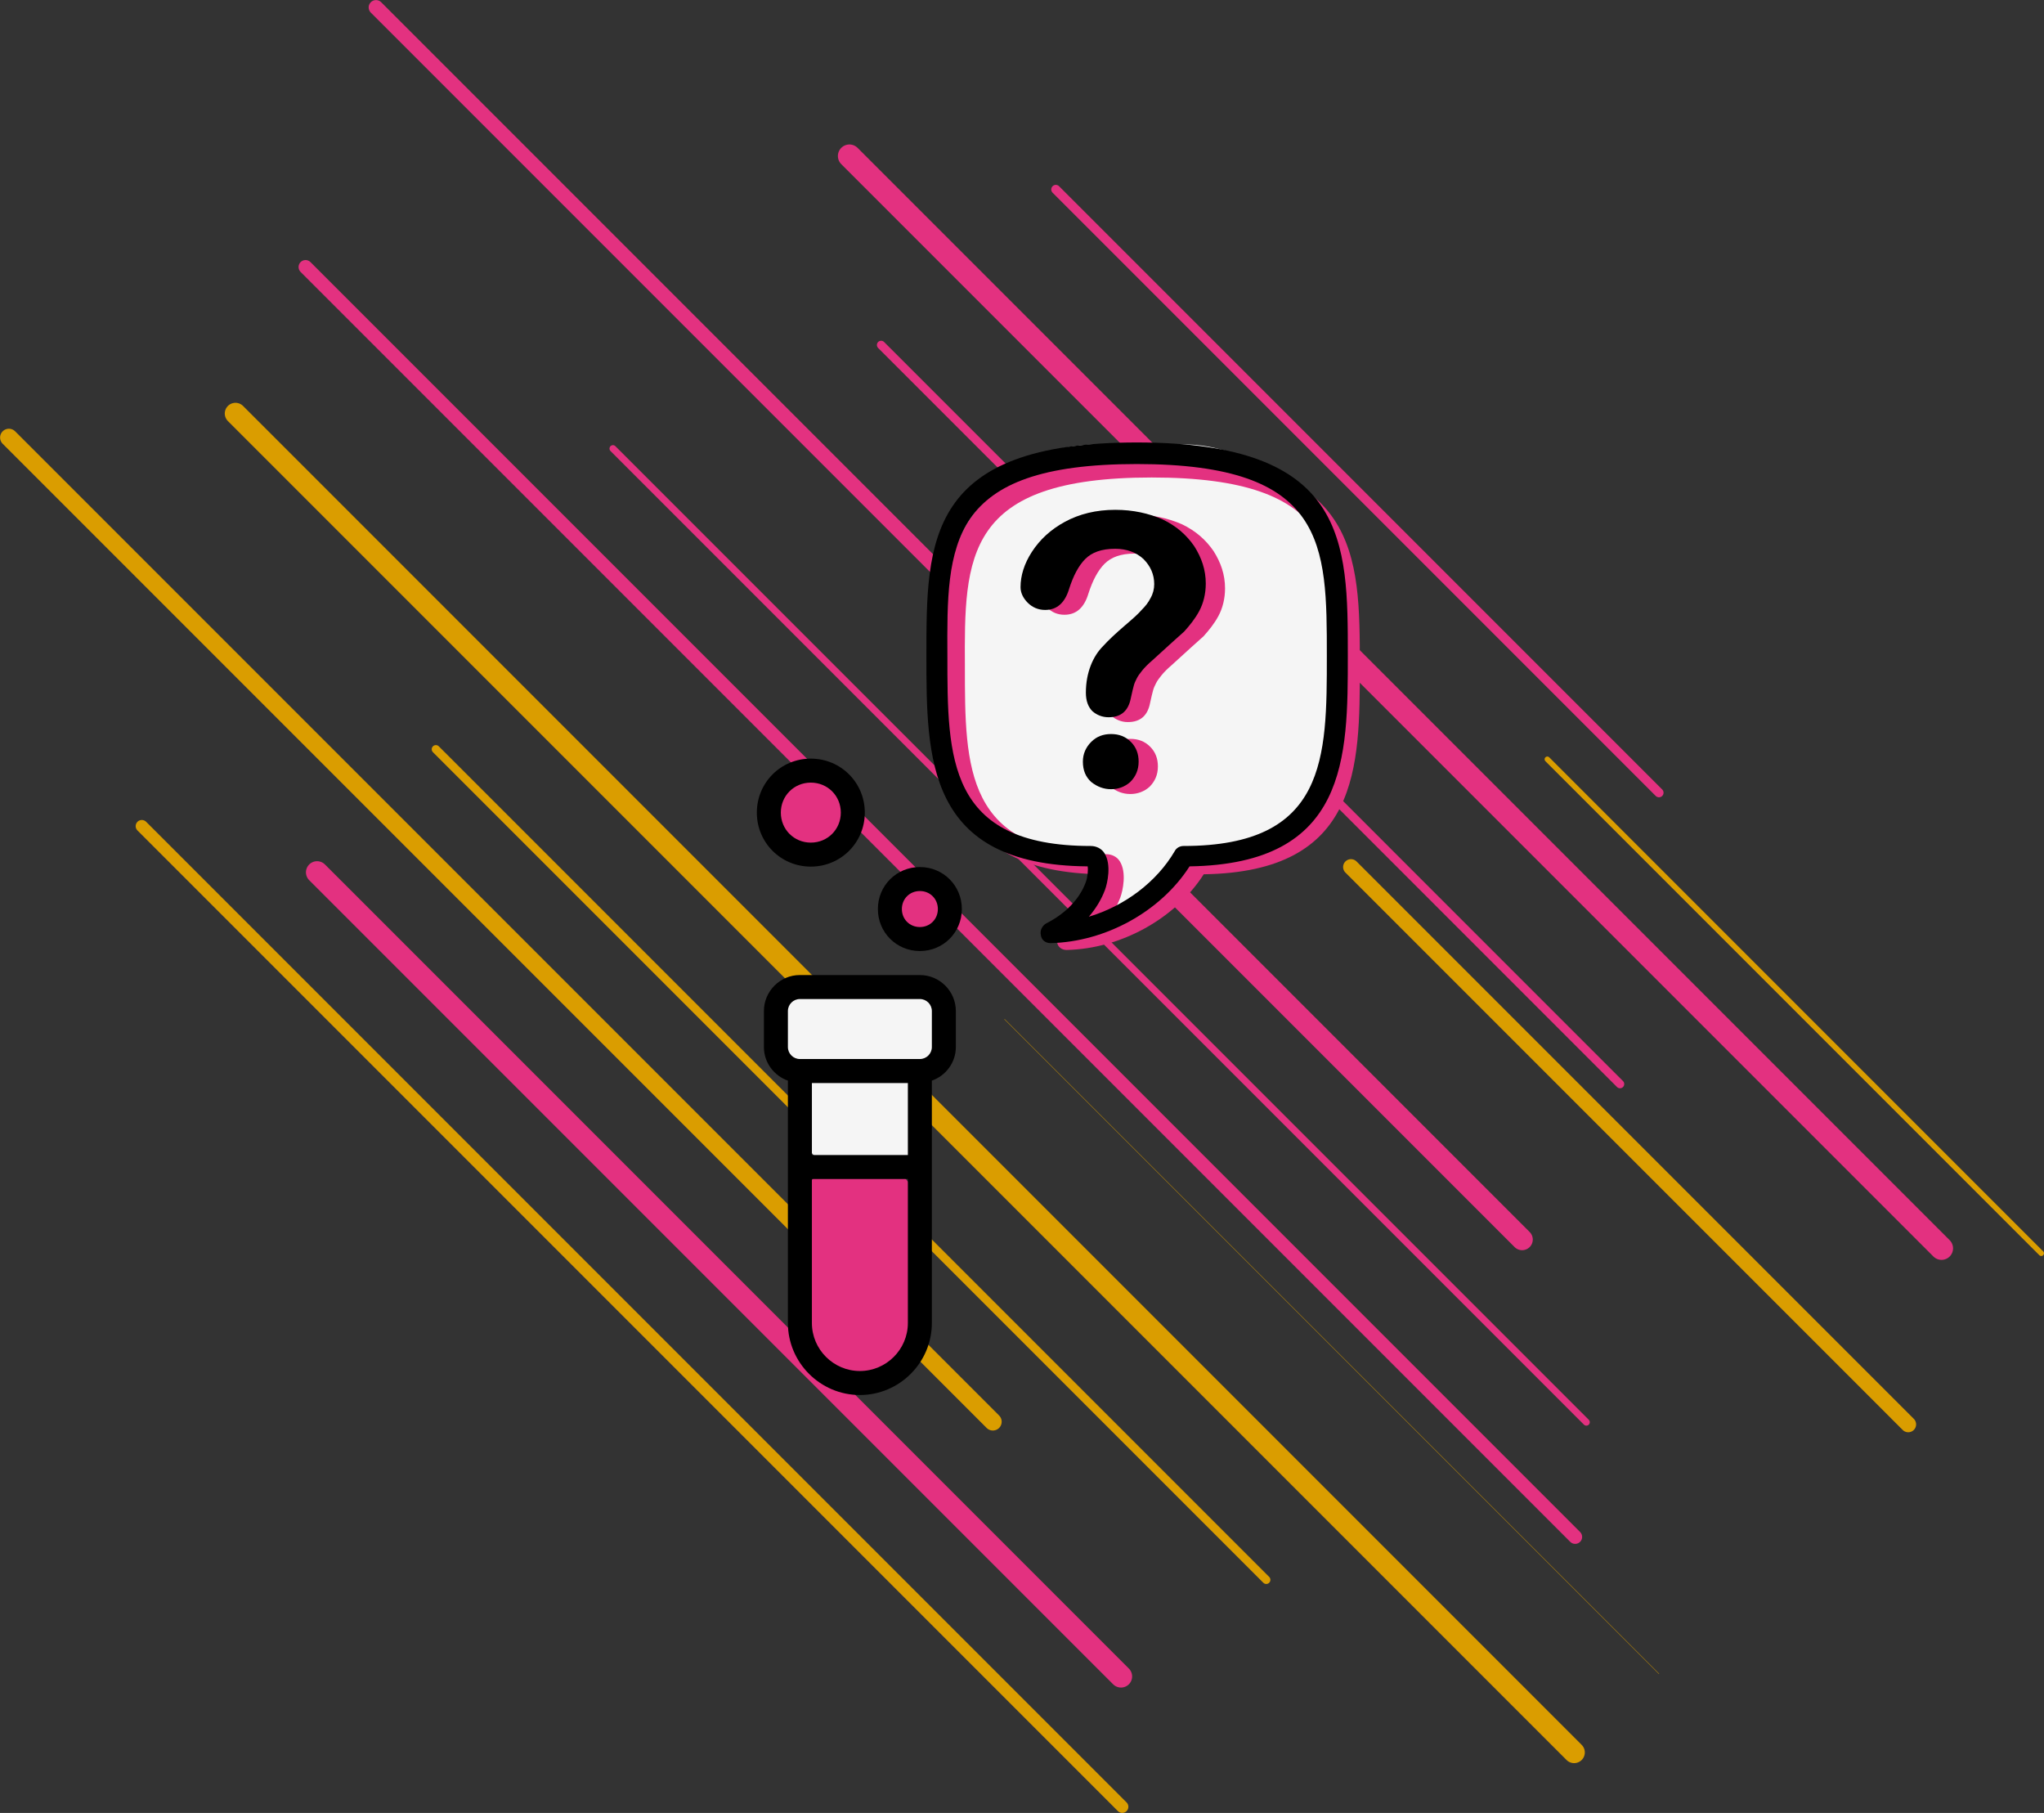 <?xml version="1.0" encoding="UTF-8" standalone="no"?>
<!-- Created with Inkscape (http://www.inkscape.org/) -->

<svg
   xmlns:dc="http://purl.org/dc/elements/1.1/"
   xmlns:cc="http://creativecommons.org/ns#"
   xmlns:rdf="http://www.w3.org/1999/02/22-rdf-syntax-ns#"
   xmlns:svg="http://www.w3.org/2000/svg"
   xmlns="http://www.w3.org/2000/svg"
   xmlns:sodipodi="http://sodipodi.sourceforge.net/DTD/sodipodi-0.dtd"
   xmlns:inkscape="http://www.inkscape.org/namespaces/inkscape"
   width="673.612mm"
   height="597.344mm"
   viewBox="0 0 673.612 597.344"
   version="1.1"
   id="svg1076"
   inkscape:export-filename="/home/urania/git/youchoose.ai/assets/images/concept/faq.png"
   inkscape:export-xdpi="21"
   inkscape:export-ydpi="21"
   inkscape:version="0.92.5 (2060ec1f9f, 2020-04-08)"
   sodipodi:docname="faq.svg">
  <rect x="0" y="0" width="673.612" height="597.344" fill="#333333" stroke="none"/>
  <defs
     id="defs1070">
    <symbol
       overflow="visible"
       id="x"
       style="overflow:visible">
      <path
         id="path1621"
         d="m 18.766,-1.125 c -0.969,0.5 -1.98,0.875 -3.031,1.125 -1.043,0.258 -2.137,0.391 -3.281,0.391 -3.398,0 -6.09,-0.945 -8.078,-2.844 -1.992,-1.906 -2.984,-4.484 -2.984,-7.734 0,-3.258 0.992,-5.836 2.984,-7.734 1.988,-1.906 4.68,-2.859 8.078,-2.859 1.145,0 2.238,0.133 3.281,0.391 1.051,0.25 2.062,0.625 3.031,1.125 v 4.219 c -0.98,-0.656 -1.945,-1.141 -2.891,-1.453 -0.949,-0.312 -1.949,-0.469 -3,-0.469 -1.875,0 -3.352,0.605 -4.422,1.812 -1.074,1.199 -1.609,2.856 -1.609,4.969 0,2.106 0.535,3.762 1.609,4.969 1.07,1.199 2.547,1.797 4.422,1.797 1.051,0 2.051,-0.148 3,-0.453 0.945,-0.312 1.91,-0.801 2.891,-1.469 z"
         inkscape:connector-curvature="0" />
    </symbol>
    <symbol
       overflow="visible"
       id="c"
       style="overflow:visible">
      <path
         id="path1624"
         d="m 13.734,-11.141 c -0.438,-0.195 -0.871,-0.344 -1.297,-0.438 -0.418,-0.102 -0.84,-0.156 -1.266,-0.156 -1.262,0 -2.231,0.406 -2.906,1.219 -0.68,0.805 -1.016,1.953 -1.016,3.453 v 7.062 H 2.359 v -15.312 h 4.891 v 2.516 c 0.625,-1 1.344,-1.727 2.156,-2.188 0.82,-0.469 1.801,-0.703 2.938,-0.703 0.164,0 0.344,0.012 0.531,0.031 0.195,0.012 0.477,0.039 0.844,0.078 z"
         inkscape:connector-curvature="0" />
    </symbol>
    <symbol
       overflow="visible"
       id="b"
       style="overflow:visible">
      <path
         id="path1627"
         d="m 17.641,-7.703 v 1.406 H 6.188 c 0.125,1.148 0.539,2.008 1.25,2.578 0.707,0.574 1.703,0.859 2.984,0.859 1.031,0 2.082,-0.148 3.156,-0.453 1.082,-0.312 2.191,-0.773 3.328,-1.391 v 3.766 c -1.156,0.438 -2.312,0.766 -3.469,0.984 -1.156,0.227 -2.312,0.344 -3.469,0.344 -2.773,0 -4.93,-0.703 -6.469,-2.109 -1.531,-1.406 -2.297,-3.379 -2.297,-5.922 0,-2.5 0.754,-4.461 2.266,-5.891 1.508,-1.438 3.582,-2.156 6.219,-2.156 2.406,0 4.332,0.73 5.781,2.188 1.445,1.449 2.172,3.383 2.172,5.797 z m -5.031,-1.625 c 0,-0.926 -0.273,-1.672 -0.812,-2.234 -0.543,-0.57 -1.25,-0.859 -2.125,-0.859 -0.949,0 -1.719,0.266 -2.312,0.797 -0.594,0.531 -0.965,1.297 -1.109,2.297 z"
         inkscape:connector-curvature="0" />
    </symbol>
    <symbol
       overflow="visible"
       id="a"
       style="overflow:visible">
      <path
         id="path1630"
         d="m 9.219,-6.891 c -1.023,0 -1.793,0.172 -2.312,0.516 -0.512,0.344 -0.766,0.855 -0.766,1.531 0,0.625 0.207,1.117 0.625,1.469 0.414,0.344 0.988,0.516 1.719,0.516 0.926,0 1.703,-0.328 2.328,-0.984 0.633,-0.664 0.953,-1.492 0.953,-2.484 v -0.562 z m 7.469,-1.844 V 0 h -4.922 v -2.266 c -0.656,0.93 -1.398,1.605 -2.219,2.031 -0.824,0.414 -1.824,0.625 -3,0.625 -1.586,0 -2.871,-0.457 -3.859,-1.375 -0.992,-0.926 -1.484,-2.129 -1.484,-3.609 0,-1.789 0.613,-3.102 1.844,-3.938 1.238,-0.844 3.18,-1.266 5.828,-1.266 h 2.891 v -0.391 c 0,-0.77 -0.309,-1.332 -0.922,-1.688 -0.617,-0.363 -1.57,-0.547 -2.859,-0.547 -1.055,0 -2.031,0.105 -2.938,0.312 -0.898,0.211 -1.73,0.523 -2.5,0.938 v -3.734 c 1.039,-0.25 2.086,-0.441 3.141,-0.578 1.062,-0.133 2.125,-0.203 3.188,-0.203 2.758,0 4.75,0.547 5.969,1.641 1.227,1.086 1.844,2.856 1.844,5.312 z"
         inkscape:connector-curvature="0" />
    </symbol>
    <symbol
       overflow="visible"
       id="f"
       style="overflow:visible">
      <path
         id="path1633"
         d="m 7.703,-19.656 v 4.344 H 12.75 v 3.5 H 7.703 v 6.5 c 0,0.711 0.141,1.188 0.422,1.438 0.281,0.25 0.836,0.375 1.672,0.375 h 2.516 v 3.5 h -4.188 c -1.938,0 -3.312,-0.398 -4.125,-1.203 -0.805,-0.812 -1.203,-2.18 -1.203,-4.109 v -6.5 h -2.422 v -3.5 h 2.422 v -4.344 z"
         inkscape:connector-curvature="0" />
    </symbol>
    <symbol
       overflow="visible"
       id="o"
       style="overflow:visible">
      <path
         id="path1636"
         d="m 12.766,-13.078 v -8.203 h 4.922 V -10e-5 H 12.766 v -2.219 c -0.668,0.906 -1.406,1.57 -2.219,1.984 -0.813,0.414 -1.758,0.625 -2.828,0.625 -1.887,0 -3.434,-0.75 -4.641,-2.25 -1.211,-1.5 -1.812,-3.426 -1.812,-5.781 0,-2.363 0.602,-4.297 1.812,-5.797 1.207,-1.5 2.754,-2.25 4.641,-2.25 1.062,0 2,0.215 2.812,0.641 0.82,0.43 1.566,1.086 2.234,1.969 z m -3.219,9.922 c 1.039,0 1.836,-0.379 2.391,-1.141 0.551,-0.77 0.828,-1.883 0.828,-3.344 0,-1.457 -0.277,-2.566 -0.828,-3.328 -0.555,-0.77 -1.352,-1.156 -2.391,-1.156 -1.043,0 -1.84,0.387 -2.391,1.156 -0.555,0.762 -0.828,1.871 -0.828,3.328 0,1.461 0.273,2.574 0.828,3.344 0.551,0.762 1.348,1.141 2.391,1.141 z"
         inkscape:connector-curvature="0" />
    </symbol>
    <symbol
       overflow="visible"
       id="n"
       style="overflow:visible">
      <path
         id="path1639"
         d="m 10.5,-3.156 c 1.051,0 1.852,-0.379 2.406,-1.141 0.551,-0.77 0.828,-1.883 0.828,-3.344 0,-1.457 -0.277,-2.566 -0.828,-3.328 -0.555,-0.77 -1.355,-1.156 -2.406,-1.156 -1.055,0 -1.859,0.387 -2.422,1.156 -0.555,0.773 -0.828,1.883 -0.828,3.328 0,1.449 0.273,2.559 0.828,3.328 0.562,0.773 1.367,1.156 2.422,1.156 z m -3.25,-9.922 c 0.676,-0.883 1.422,-1.539 2.234,-1.969 0.82,-0.426 1.766,-0.641 2.828,-0.641 1.895,0 3.445,0.75 4.656,2.25 1.207,1.5 1.812,3.434 1.812,5.797 0,2.356 -0.605,4.281 -1.812,5.781 -1.211,1.5 -2.762,2.25 -4.656,2.25 -1.062,0 -2.008,-0.211 -2.828,-0.625 C 8.672,-0.66 7.926,-1.32 7.25,-2.219 V -2e-5 H 2.359 v -21.281 H 7.25 Z"
         inkscape:connector-curvature="0" />
    </symbol>
    <symbol
       overflow="visible"
       id="m"
       style="overflow:visible">
      <path
         id="path1642"
         d="m 0.344,-15.312 h 4.891 l 4.125,10.391 3.5,-10.391 h 4.891 l -6.438,16.766 c -0.648,1.695 -1.402,2.883 -2.266,3.562 -0.867,0.688 -2,1.031 -3.406,1.031 H 2.797 V 2.829 h 1.531 c 0.832,0 1.438,-0.137 1.812,-0.406 C 6.523,2.161 6.82,1.692 7.031,1.016 L 7.172,0.595 Z"
         inkscape:connector-curvature="0" />
    </symbol>
    <symbol
       overflow="visible"
       id="l"
       style="overflow:visible">
      <path
         id="path1645"
         d="m 2.578,-20.406 h 14.203 v 3.969 H 7.828 v 3.797 h 8.422 v 3.984 H 7.828 V 3e-4 h -5.25 z"
         inkscape:connector-curvature="0" />
    </symbol>
    <symbol
       overflow="visible"
       id="k"
       style="overflow:visible">
      <path
         id="path1648"
         d="M 17.75,-9.328 V 0 h -4.922 v -7.141 c 0,-1.32 -0.031,-2.234 -0.094,-2.734 -0.062,-0.5 -0.168,-0.867 -0.312,-1.109 -0.188,-0.312 -0.449,-0.555 -0.781,-0.734 -0.324,-0.176 -0.695,-0.266 -1.109,-0.266 -1.023,0 -1.824,0.398 -2.406,1.188 -0.586,0.781 -0.875,1.871 -0.875,3.266 V -1e-4 H 2.359 v -15.312 H 7.25 v 2.234 c 0.738,-0.883 1.52,-1.539 2.344,-1.969 0.832,-0.426 1.75,-0.641 2.75,-0.641 1.77,0 3.113,0.547 4.031,1.641 0.914,1.086 1.375,2.656 1.375,4.719 z"
         inkscape:connector-curvature="0" />
    </symbol>
    <symbol
       overflow="visible"
       id="e"
       style="overflow:visible">
      <path
         id="path1651"
         d="m 14.719,-14.828 v 3.984 c -0.656,-0.457 -1.324,-0.797 -2,-1.016 -0.668,-0.219 -1.359,-0.328 -2.078,-0.328 -1.367,0 -2.434,0.402 -3.203,1.203 -0.762,0.793 -1.141,1.906 -1.141,3.344 0,1.43 0.379,2.543 1.141,3.344 0.77,0.793 1.836,1.188 3.203,1.188 0.758,0 1.484,-0.109 2.172,-0.328 0.688,-0.227 1.32,-0.566 1.906,-1.016 v 4 c -0.762,0.281 -1.539,0.488 -2.328,0.625 -0.781,0.145 -1.574,0.219 -2.375,0.219 -2.762,0 -4.922,-0.707 -6.484,-2.125 -1.555,-1.414 -2.328,-3.383 -2.328,-5.906 0,-2.531 0.773,-4.504 2.328,-5.922 1.562,-1.414 3.723,-2.125 6.484,-2.125 0.801,0 1.594,0.074 2.375,0.219 0.781,0.137 1.555,0.352 2.328,0.641 z"
         inkscape:connector-curvature="0" />
    </symbol>
    <symbol
       overflow="visible"
       id="j"
       style="overflow:visible">
      <path
         id="path1654"
         d="M 2.359,-15.312 H 7.25 V 0 H 2.359 Z m 0,-5.969 H 7.25 v 4 H 2.359 Z"
         inkscape:connector-curvature="0" />
    </symbol>
    <symbol
       overflow="visible"
       id="i"
       style="overflow:visible">
      <path
         id="path1657"
         d="m 14.312,-14.828 v 3.719 c -1.043,-0.438 -2.055,-0.766 -3.031,-0.984 -0.98,-0.219 -1.902,-0.328 -2.766,-0.328 -0.93,0 -1.621,0.117 -2.078,0.344 -0.449,0.23 -0.672,0.59 -0.672,1.078 0,0.387 0.172,0.684 0.516,0.891 0.344,0.211 0.957,0.367 1.844,0.469 l 0.859,0.125 c 2.508,0.324 4.195,0.852 5.062,1.578 0.863,0.73 1.297,1.871 1.297,3.422 0,1.637 -0.605,2.867 -1.812,3.688 -1.199,0.812 -2.992,1.219 -5.375,1.219 -1.023,0 -2.074,-0.078 -3.156,-0.234 -1.074,-0.156 -2.18,-0.395 -3.312,-0.719 v -3.719 c 0.969,0.48 1.961,0.84 2.984,1.078 1.031,0.23 2.078,0.344 3.141,0.344 0.957,0 1.676,-0.129 2.156,-0.391 0.477,-0.27 0.719,-0.664 0.719,-1.188 0,-0.438 -0.168,-0.758 -0.5,-0.969 -0.336,-0.219 -0.996,-0.383 -1.984,-0.5 L 7.343,-6.016 c -2.18,-0.27 -3.703,-0.773 -4.578,-1.516 -0.875,-0.738 -1.312,-1.859 -1.312,-3.359 0,-1.625 0.551,-2.828 1.656,-3.609 1.113,-0.789 2.82,-1.188 5.125,-1.188 0.895,0 1.836,0.074 2.828,0.219 1,0.137 2.082,0.352 3.25,0.641 z"
         inkscape:connector-curvature="0" />
    </symbol>
    <symbol
       overflow="visible"
       id="d"
       style="overflow:visible">
      <path
         id="path1660"
         d="m 9.641,-12.188 c -1.086,0 -1.914,0.391 -2.484,1.172 -0.574,0.781 -0.859,1.906 -0.859,3.375 0,1.469 0.285,2.594 0.859,3.375 0.57,0.773 1.398,1.156 2.484,1.156 1.062,0 1.875,-0.383 2.438,-1.156 0.57,-0.781 0.859,-1.906 0.859,-3.375 0,-1.469 -0.289,-2.594 -0.859,-3.375 -0.562,-0.781 -1.375,-1.172 -2.438,-1.172 z m 0,-3.5 c 2.633,0 4.691,0.715 6.172,2.141 1.477,1.418 2.219,3.387 2.219,5.906 0,2.512 -0.742,4.481 -2.219,5.906 C 14.332,-0.317 12.273,0.39 9.641,0.39 6.992,0.39 4.926,-0.317 3.438,-1.735 1.945,-3.161 1.203,-5.13 1.203,-7.641 c 0,-2.519 0.742,-4.488 2.234,-5.906 1.488,-1.426 3.555,-2.141 6.203,-2.141 z"
         inkscape:connector-curvature="0" />
    </symbol>
    <symbol
       overflow="visible"
       id="h"
       style="overflow:visible">
      <path
         id="path1663"
         d="m 20.922,-1.516 c -1.312,0.637 -2.68,1.117 -4.094,1.438 -1.406,0.312 -2.867,0.469 -4.375,0.469 -3.398,0 -6.09,-0.945 -8.078,-2.844 -1.992,-1.906 -2.984,-4.484 -2.984,-7.734 0,-3.289 1.008,-5.879 3.031,-7.766 2.031,-1.883 4.805,-2.828 8.328,-2.828 1.352,0 2.648,0.133 3.891,0.391 1.25,0.25 2.426,0.625 3.531,1.125 v 4.219 c -1.148,-0.645 -2.281,-1.125 -3.406,-1.438 -1.125,-0.32 -2.25,-0.484 -3.375,-0.484 -2.106,0 -3.727,0.59 -4.859,1.766 -1.125,1.168 -1.688,2.84 -1.688,5.016 0,2.156 0.547,3.824 1.641,5 1.094,1.18 2.644,1.766 4.656,1.766 0.539,0 1.047,-0.031 1.516,-0.094 0.477,-0.07 0.898,-0.18 1.266,-0.328 v -3.969 h -3.203 v -3.516 h 8.203 z"
         inkscape:connector-curvature="0" />
    </symbol>
    <symbol
       overflow="visible"
       id="g"
       style="overflow:visible">
      <path
         id="path1666"
         d="M 2.359,-21.281 H 7.25 V 0 H 2.359 Z"
         inkscape:connector-curvature="0" />
    </symbol>
    <symbol
       overflow="visible"
       id="w"
       style="overflow:visible">
      <path
         id="path1669"
         d="m 12.766,-2.594 c -0.668,0.887 -1.406,1.543 -2.219,1.969 C 9.735,-0.207 8.789,0 7.719,0 5.852,0 4.313,-0.734 3.094,-2.203 1.875,-3.68 1.266,-5.555 1.266,-7.828 c 0,-2.289 0.609,-4.164 1.828,-5.625 1.219,-1.469 2.758,-2.203 4.625,-2.203 1.07,0 2.016,0.215 2.828,0.641 0.812,0.418 1.551,1.074 2.219,1.969 v -2.266 h 4.922 v 13.766 c 0,2.457 -0.777,4.336 -2.328,5.641 -1.555,1.301 -3.809,1.953 -6.766,1.953 -0.949,0 -1.871,-0.074 -2.766,-0.219 C 4.93,5.68 4.032,5.457 3.126,5.157 v -3.812 c 0.863,0.488 1.703,0.852 2.516,1.094 0.82,0.238 1.648,0.359 2.484,0.359 1.602,0 2.773,-0.352 3.516,-1.047 0.75,-0.699 1.125,-1.797 1.125,-3.297 z M 9.547,-12.125 c -1.012,0 -1.805,0.375 -2.375,1.125 -0.562,0.742 -0.844,1.797 -0.844,3.172 0,1.398 0.27,2.461 0.812,3.188 0.551,0.719 1.352,1.078 2.406,1.078 1.02,0 1.812,-0.367 2.375,-1.109 0.562,-0.75 0.844,-1.801 0.844,-3.156 0,-1.375 -0.281,-2.43 -0.844,-3.172 -0.562,-0.75 -1.355,-1.125 -2.375,-1.125 z"
         inkscape:connector-curvature="0" />
    </symbol>
    <symbol
       overflow="visible"
       id="v"
       style="overflow:visible">
      <path
         id="path1672"
         d="m 12.422,-21.281 v 3.219 H 9.719 c -0.688,0 -1.172,0.125 -1.453,0.375 -0.273,0.25 -0.406,0.688 -0.406,1.312 v 1.062 h 4.188 v 3.5 H 7.86 V -2e-4 h -4.891 v -11.812 h -2.438 v -3.5 h 2.438 v -1.062 c 0,-1.664 0.461,-2.898 1.391,-3.703 0.926,-0.801 2.367,-1.203 4.328,-1.203 z"
         inkscape:connector-curvature="0" />
    </symbol>
    <symbol
       overflow="visible"
       id="u"
       style="overflow:visible">
      <path
         id="path1675"
         d="m 16.547,-12.766 c 0.613,-0.945 1.348,-1.672 2.203,-2.172 0.852,-0.5 1.789,-0.75 2.812,-0.75 1.758,0 3.098,0.547 4.016,1.641 0.926,1.086 1.391,2.656 1.391,4.719 V -4e-4 h -4.922 v -7.984 -0.359 c 0.008,-0.133 0.016,-0.32 0.016,-0.562 0,-1.082 -0.164,-1.863 -0.484,-2.344 -0.312,-0.488 -0.824,-0.734 -1.531,-0.734 -0.93,0 -1.648,0.387 -2.156,1.156 -0.512,0.762 -0.773,1.867 -0.781,3.312 v 7.516 h -4.922 v -7.984 c 0,-1.695 -0.148,-2.785 -0.438,-3.266 -0.293,-0.488 -0.812,-0.734 -1.562,-0.734 -0.938,0 -1.664,0.387 -2.172,1.156 -0.512,0.762 -0.766,1.859 -0.766,3.297 v 7.531 h -4.922 v -15.312 h 4.922 v 2.234 c 0.602,-0.863 1.289,-1.516 2.062,-1.953 0.781,-0.438 1.641,-0.656 2.578,-0.656 1.062,0 2,0.258 2.812,0.766 0.812,0.512 1.426,1.23 1.844,2.156 z"
         inkscape:connector-curvature="0" />
    </symbol>
    <symbol
       overflow="visible"
       id="t"
       style="overflow:visible">
      <path
         id="path1678"
         d="M 17.75,-9.328 V 0 h -4.922 v -7.109 c 0,-1.344 -0.031,-2.266 -0.094,-2.766 -0.062,-0.5 -0.168,-0.867 -0.312,-1.109 -0.188,-0.312 -0.449,-0.555 -0.781,-0.734 -0.324,-0.176 -0.695,-0.266 -1.109,-0.266 -1.023,0 -1.824,0.398 -2.406,1.188 -0.586,0.781 -0.875,1.871 -0.875,3.266 V -1e-4 H 2.359 v -21.281 H 7.25 v 8.203 c 0.738,-0.883 1.52,-1.539 2.344,-1.969 0.832,-0.426 1.75,-0.641 2.75,-0.641 1.77,0 3.113,0.547 4.031,1.641 0.914,1.086 1.375,2.656 1.375,4.719 z"
         inkscape:connector-curvature="0" />
    </symbol>
    <symbol
       overflow="visible"
       id="s"
       style="overflow:visible">
      <path
         id="path1681"
         d="m 2.578,-20.406 h 5.875 l 7.422,14 v -14 h 4.984 V 0 h -5.875 L 7.562,-14 V 0 H 2.578 Z"
         inkscape:connector-curvature="0" />
    </symbol>
    <symbol
       overflow="visible"
       id="r"
       style="overflow:visible">
      <path
         id="path1684"
         d="m 2.188,-5.969 v -9.344 h 4.922 v 1.531 c 0,0.836 -0.008,1.875 -0.016,3.125 -0.012,1.25 -0.016,2.086 -0.016,2.5 0,1.242 0.031,2.133 0.094,2.672 0.07,0.543 0.18,0.934 0.328,1.172 0.207,0.324 0.473,0.574 0.797,0.75 0.32,0.168 0.691,0.25 1.109,0.25 1.02,0 1.82,-0.391 2.406,-1.172 0.582,-0.781 0.875,-1.867 0.875,-3.266 v -7.562 h 4.891 V -6e-4 H 12.688 V -2.219 C 11.945,-1.321 11.164,-0.661 10.344,-0.235 9.519,0.179 8.609,0.39 7.609,0.39 5.848,0.39 4.504,-0.149 3.578,-1.235 2.648,-2.317 2.188,-3.895 2.188,-5.969 Z"
         inkscape:connector-curvature="0" />
    </symbol>
    <symbol
       overflow="visible"
       id="q"
       style="overflow:visible">
      <path
         id="path1687"
         d="m 2.578,-20.406 h 8.734 c 2.594,0 4.582,0.578 5.969,1.734 1.395,1.148 2.094,2.789 2.094,4.922 0,2.137 -0.699,3.781 -2.094,4.938 -1.387,1.156 -3.375,1.734 -5.969,1.734 H 7.828 V 3e-4 h -5.25 z m 5.25,3.812 v 5.703 H 10.75 c 1.02,0 1.805,-0.25 2.359,-0.75 0.562,-0.5 0.844,-1.203 0.844,-2.109 0,-0.914 -0.281,-1.617 -0.844,-2.109 -0.555,-0.488 -1.34,-0.734 -2.359,-0.734 z"
         inkscape:connector-curvature="0" />
    </symbol>
    <symbol
       overflow="visible"
       id="p"
       style="overflow:visible">
      <path
         id="path1690"
         d="M 2.359,-15.312 H 7.25 v 15.031 c 0,2.051 -0.496,3.617 -1.484,4.703 -0.98,1.082 -2.406,1.625 -4.281,1.625 H -0.938 V 2.828 h 0.859 c 0.926,0 1.562,-0.211 1.906,-0.625 0.352,-0.418 0.531,-1.246 0.531,-2.484 z m 0,-5.969 H 7.25 v 4 H 2.359 Z"
         inkscape:connector-curvature="0" />
    </symbol>
    <symbol
       overflow="visible"
       id="u-3"
       style="overflow:visible">
      <path
         id="path1911"
         d="m 18.766,-1.125 c -0.969,0.5 -1.98,0.875 -3.031,1.125 -1.043,0.258 -2.137,0.391 -3.281,0.391 -3.398,0 -6.09,-0.945 -8.078,-2.844 -1.992,-1.906 -2.984,-4.484 -2.984,-7.734 0,-3.258 0.992,-5.836 2.984,-7.734 1.988,-1.906 4.68,-2.859 8.078,-2.859 1.145,0 2.238,0.133 3.281,0.391 1.051,0.25 2.062,0.625 3.031,1.125 v 4.219 c -0.98,-0.656 -1.945,-1.141 -2.891,-1.453 -0.949,-0.312 -1.949,-0.469 -3,-0.469 -1.875,0 -3.352,0.605 -4.422,1.812 -1.074,1.199 -1.609,2.856 -1.609,4.969 0,2.106 0.535,3.762 1.609,4.969 1.07,1.199 2.547,1.797 4.422,1.797 1.051,0 2.051,-0.148 3,-0.453 0.945,-0.312 1.91,-0.801 2.891,-1.469 z"
         inkscape:connector-curvature="0" />
    </symbol>
    <symbol
       overflow="visible"
       id="b-6"
       style="overflow:visible">
      <path
         id="path1914"
         d="m 13.734,-11.141 c -0.438,-0.195 -0.871,-0.344 -1.297,-0.438 -0.418,-0.102 -0.84,-0.156 -1.266,-0.156 -1.262,0 -2.231,0.406 -2.906,1.219 -0.68,0.805 -1.016,1.953 -1.016,3.453 v 7.062 H 2.359 v -15.312 h 4.891 v 2.516 c 0.625,-1 1.344,-1.727 2.156,-2.188 0.82,-0.469 1.801,-0.703 2.938,-0.703 0.164,0 0.344,0.012 0.531,0.031 0.195,0.012 0.477,0.039 0.844,0.078 z"
         inkscape:connector-curvature="0" />
    </symbol>
    <symbol
       overflow="visible"
       id="a-7"
       style="overflow:visible">
      <path
         id="path1917"
         d="m 17.641,-7.703 v 1.406 H 6.188 c 0.125,1.148 0.539,2.008 1.25,2.578 0.707,0.574 1.703,0.859 2.984,0.859 1.031,0 2.082,-0.148 3.156,-0.453 1.082,-0.312 2.191,-0.773 3.328,-1.391 v 3.766 c -1.156,0.438 -2.312,0.766 -3.469,0.984 -1.156,0.227 -2.312,0.344 -3.469,0.344 -2.773,0 -4.93,-0.703 -6.469,-2.109 -1.531,-1.406 -2.297,-3.379 -2.297,-5.922 0,-2.5 0.754,-4.461 2.266,-5.891 1.508,-1.438 3.582,-2.156 6.219,-2.156 2.406,0 4.332,0.73 5.781,2.188 1.445,1.449 2.172,3.383 2.172,5.797 z m -5.031,-1.625 c 0,-0.926 -0.273,-1.672 -0.812,-2.234 -0.543,-0.57 -1.25,-0.859 -2.125,-0.859 -0.949,0 -1.719,0.266 -2.312,0.797 -0.594,0.531 -0.965,1.297 -1.109,2.297 z"
         inkscape:connector-curvature="0" />
    </symbol>
    <symbol
       overflow="visible"
       id="e-5"
       style="overflow:visible">
      <path
         id="path1920"
         d="m 9.219,-6.891 c -1.023,0 -1.793,0.172 -2.312,0.516 -0.512,0.344 -0.766,0.855 -0.766,1.531 0,0.625 0.207,1.117 0.625,1.469 0.414,0.344 0.988,0.516 1.719,0.516 0.926,0 1.703,-0.328 2.328,-0.984 0.633,-0.664 0.953,-1.492 0.953,-2.484 v -0.562 z m 7.469,-1.844 V 0 h -4.922 v -2.266 c -0.656,0.93 -1.398,1.605 -2.219,2.031 -0.824,0.414 -1.824,0.625 -3,0.625 -1.586,0 -2.871,-0.457 -3.859,-1.375 -0.992,-0.926 -1.484,-2.129 -1.484,-3.609 0,-1.789 0.613,-3.102 1.844,-3.938 1.238,-0.844 3.18,-1.266 5.828,-1.266 h 2.891 v -0.391 c 0,-0.77 -0.309,-1.332 -0.922,-1.688 -0.617,-0.363 -1.57,-0.547 -2.859,-0.547 -1.055,0 -2.031,0.105 -2.938,0.312 -0.898,0.211 -1.73,0.523 -2.5,0.938 v -3.734 c 1.039,-0.25 2.086,-0.441 3.141,-0.578 1.062,-0.133 2.125,-0.203 3.188,-0.203 2.758,0 4.75,0.547 5.969,1.641 1.227,1.086 1.844,2.856 1.844,5.312 z"
         inkscape:connector-curvature="0" />
    </symbol>
    <symbol
       overflow="visible"
       id="d-3"
       style="overflow:visible">
      <path
         id="path1923"
         d="m 7.703,-19.656 v 4.344 H 12.75 v 3.5 H 7.703 v 6.5 c 0,0.711 0.141,1.188 0.422,1.438 0.281,0.25 0.836,0.375 1.672,0.375 h 2.516 v 3.5 h -4.188 c -1.938,0 -3.312,-0.398 -4.125,-1.203 -0.805,-0.812 -1.203,-2.18 -1.203,-4.109 v -6.5 h -2.422 v -3.5 h 2.422 v -4.344 z"
         inkscape:connector-curvature="0" />
    </symbol>
    <symbol
       overflow="visible"
       id="k-5"
       style="overflow:visible">
      <path
         id="path1926"
         d="m 12.766,-13.078 v -8.203 h 4.922 V -10e-5 H 12.766 v -2.219 c -0.668,0.906 -1.406,1.57 -2.219,1.984 -0.813,0.414 -1.758,0.625 -2.828,0.625 -1.887,0 -3.434,-0.75 -4.641,-2.25 -1.211,-1.5 -1.812,-3.426 -1.812,-5.781 0,-2.363 0.602,-4.297 1.812,-5.797 1.207,-1.5 2.754,-2.25 4.641,-2.25 1.062,0 2,0.215 2.812,0.641 0.82,0.43 1.566,1.086 2.234,1.969 z m -3.219,9.922 c 1.039,0 1.836,-0.379 2.391,-1.141 0.551,-0.77 0.828,-1.883 0.828,-3.344 0,-1.457 -0.277,-2.566 -0.828,-3.328 -0.555,-0.77 -1.352,-1.156 -2.391,-1.156 -1.043,0 -1.84,0.387 -2.391,1.156 -0.555,0.762 -0.828,1.871 -0.828,3.328 0,1.461 0.273,2.574 0.828,3.344 0.551,0.762 1.348,1.141 2.391,1.141 z"
         inkscape:connector-curvature="0" />
    </symbol>
    <symbol
       overflow="visible"
       id="j-6"
       style="overflow:visible">
      <path
         id="path1929"
         d="m 10.5,-3.156 c 1.051,0 1.852,-0.379 2.406,-1.141 0.551,-0.77 0.828,-1.883 0.828,-3.344 0,-1.457 -0.277,-2.566 -0.828,-3.328 -0.555,-0.77 -1.355,-1.156 -2.406,-1.156 -1.055,0 -1.859,0.387 -2.422,1.156 -0.555,0.773 -0.828,1.883 -0.828,3.328 0,1.449 0.273,2.559 0.828,3.328 0.562,0.773 1.367,1.156 2.422,1.156 z m -3.25,-9.922 c 0.676,-0.883 1.422,-1.539 2.234,-1.969 0.82,-0.426 1.766,-0.641 2.828,-0.641 1.895,0 3.445,0.75 4.656,2.25 1.207,1.5 1.812,3.434 1.812,5.797 0,2.356 -0.605,4.281 -1.812,5.781 -1.211,1.5 -2.762,2.25 -4.656,2.25 -1.062,0 -2.008,-0.211 -2.828,-0.625 C 8.672,-0.66 7.926,-1.32 7.25,-2.219 V -2e-5 H 2.359 v -21.281 H 7.25 Z"
         inkscape:connector-curvature="0" />
    </symbol>
    <symbol
       overflow="visible"
       id="i-2"
       style="overflow:visible">
      <path
         id="path1932"
         d="m 0.344,-15.312 h 4.891 l 4.125,10.391 3.5,-10.391 h 4.891 l -6.438,16.766 c -0.648,1.695 -1.402,2.883 -2.266,3.562 -0.867,0.688 -2,1.031 -3.406,1.031 H 2.797 V 2.829 h 1.531 c 0.832,0 1.438,-0.137 1.812,-0.406 C 6.523,2.161 6.82,1.692 7.031,1.016 L 7.172,0.595 Z"
         inkscape:connector-curvature="0" />
    </symbol>
    <symbol
       overflow="visible"
       id="h-9"
       style="overflow:visible">
      <path
         id="path1935"
         d="m 2.578,-20.406 h 5.25 V 0 h -5.25 z"
         inkscape:connector-curvature="0" />
    </symbol>
    <symbol
       overflow="visible"
       id="g-1"
       style="overflow:visible">
      <path
         id="path1938"
         d="m 14.719,-14.828 v 3.984 c -0.656,-0.457 -1.324,-0.797 -2,-1.016 -0.668,-0.219 -1.359,-0.328 -2.078,-0.328 -1.367,0 -2.434,0.402 -3.203,1.203 -0.762,0.793 -1.141,1.906 -1.141,3.344 0,1.43 0.379,2.543 1.141,3.344 0.77,0.793 1.836,1.188 3.203,1.188 0.758,0 1.484,-0.109 2.172,-0.328 0.688,-0.227 1.32,-0.566 1.906,-1.016 v 4 c -0.762,0.281 -1.539,0.488 -2.328,0.625 -0.781,0.145 -1.574,0.219 -2.375,0.219 -2.762,0 -4.922,-0.707 -6.484,-2.125 -1.555,-1.414 -2.328,-3.383 -2.328,-5.906 0,-2.531 0.773,-4.504 2.328,-5.922 1.562,-1.414 3.723,-2.125 6.484,-2.125 0.801,0 1.594,0.074 2.375,0.219 0.781,0.137 1.555,0.352 2.328,0.641 z"
         inkscape:connector-curvature="0" />
    </symbol>
    <symbol
       overflow="visible"
       id="c-2"
       style="overflow:visible">
      <path
         id="path1941"
         d="m 9.641,-12.188 c -1.086,0 -1.914,0.391 -2.484,1.172 -0.574,0.781 -0.859,1.906 -0.859,3.375 0,1.469 0.285,2.594 0.859,3.375 0.57,0.773 1.398,1.156 2.484,1.156 1.062,0 1.875,-0.383 2.438,-1.156 0.57,-0.781 0.859,-1.906 0.859,-3.375 0,-1.469 -0.289,-2.594 -0.859,-3.375 -0.562,-0.781 -1.375,-1.172 -2.438,-1.172 z m 0,-3.5 c 2.633,0 4.691,0.715 6.172,2.141 1.477,1.418 2.219,3.387 2.219,5.906 0,2.512 -0.742,4.481 -2.219,5.906 C 14.332,-0.317 12.273,0.39 9.641,0.39 6.992,0.39 4.926,-0.317 3.438,-1.735 1.945,-3.161 1.203,-5.13 1.203,-7.641 c 0,-2.519 0.742,-4.488 2.234,-5.906 1.488,-1.426 3.555,-2.141 6.203,-2.141 z"
         inkscape:connector-curvature="0" />
    </symbol>
    <symbol
       overflow="visible"
       id="f-7"
       style="overflow:visible">
      <path
         id="path1944"
         d="M 17.75,-9.328 V 0 h -4.922 v -7.141 c 0,-1.32 -0.031,-2.234 -0.094,-2.734 -0.062,-0.5 -0.168,-0.867 -0.312,-1.109 -0.188,-0.312 -0.449,-0.555 -0.781,-0.734 -0.324,-0.176 -0.695,-0.266 -1.109,-0.266 -1.023,0 -1.824,0.398 -2.406,1.188 -0.586,0.781 -0.875,1.871 -0.875,3.266 V -1e-4 H 2.359 v -15.312 H 7.25 v 2.234 c 0.738,-0.883 1.52,-1.539 2.344,-1.969 0.832,-0.426 1.75,-0.641 2.75,-0.641 1.77,0 3.113,0.547 4.031,1.641 0.914,1.086 1.375,2.656 1.375,4.719 z"
         inkscape:connector-curvature="0" />
    </symbol>
    <symbol
       overflow="visible"
       id="t-0"
       style="overflow:visible">
      <path
         id="path1947"
         d="m 2.578,-20.406 h 6.688 l 4.656,10.922 4.672,-10.922 h 6.688 V 0 H 20.297 V -14.938 L 15.594,-3.922 H 12.266 L 7.562,-14.938 V 0 H 2.578 Z"
         inkscape:connector-curvature="0" />
    </symbol>
    <symbol
       overflow="visible"
       id="s-9"
       style="overflow:visible">
      <path
         id="path1950"
         d="M 2.359,-21.281 H 7.25 v 11.594 l 5.625,-5.625 h 5.688 L 11.094,-8.281 19.156,4e-4 H 13.219 L 7.25,-6.39 V 4e-4 H 2.359 Z"
         inkscape:connector-curvature="0" />
    </symbol>
    <symbol
       overflow="visible"
       id="r-3"
       style="overflow:visible">
      <path
         id="path1953"
         d="m 12.422,-21.281 v 3.219 H 9.719 c -0.688,0 -1.172,0.125 -1.453,0.375 -0.273,0.25 -0.406,0.688 -0.406,1.312 v 1.062 h 4.188 v 3.5 H 7.86 V -2e-4 h -4.891 v -11.812 h -2.438 v -3.5 h 2.438 v -1.062 c 0,-1.664 0.461,-2.898 1.391,-3.703 0.926,-0.801 2.367,-1.203 4.328,-1.203 z"
         inkscape:connector-curvature="0" />
    </symbol>
    <symbol
       overflow="visible"
       id="q-6"
       style="overflow:visible">
      <path
         id="path1956"
         d="m 16.547,-12.766 c 0.613,-0.945 1.348,-1.672 2.203,-2.172 0.852,-0.5 1.789,-0.75 2.812,-0.75 1.758,0 3.098,0.547 4.016,1.641 0.926,1.086 1.391,2.656 1.391,4.719 V -4e-4 h -4.922 v -7.984 -0.359 c 0.008,-0.133 0.016,-0.32 0.016,-0.562 0,-1.082 -0.164,-1.863 -0.484,-2.344 -0.312,-0.488 -0.824,-0.734 -1.531,-0.734 -0.93,0 -1.648,0.387 -2.156,1.156 -0.512,0.762 -0.773,1.867 -0.781,3.312 v 7.516 h -4.922 v -7.984 c 0,-1.695 -0.148,-2.785 -0.438,-3.266 -0.293,-0.488 -0.812,-0.734 -1.562,-0.734 -0.938,0 -1.664,0.387 -2.172,1.156 -0.512,0.762 -0.766,1.859 -0.766,3.297 v 7.531 h -4.922 v -15.312 h 4.922 v 2.234 c 0.602,-0.863 1.289,-1.516 2.062,-1.953 0.781,-0.438 1.641,-0.656 2.578,-0.656 1.062,0 2,0.258 2.812,0.766 0.812,0.512 1.426,1.23 1.844,2.156 z"
         inkscape:connector-curvature="0" />
    </symbol>
    <symbol
       overflow="visible"
       id="p-0"
       style="overflow:visible">
      <path
         id="path1959"
         d="M 17.75,-9.328 V 0 h -4.922 v -7.109 c 0,-1.344 -0.031,-2.266 -0.094,-2.766 -0.062,-0.5 -0.168,-0.867 -0.312,-1.109 -0.188,-0.312 -0.449,-0.555 -0.781,-0.734 -0.324,-0.176 -0.695,-0.266 -1.109,-0.266 -1.023,0 -1.824,0.398 -2.406,1.188 -0.586,0.781 -0.875,1.871 -0.875,3.266 V -1e-4 H 2.359 v -21.281 H 7.25 v 8.203 c 0.738,-0.883 1.52,-1.539 2.344,-1.969 0.832,-0.426 1.75,-0.641 2.75,-0.641 1.77,0 3.113,0.547 4.031,1.641 0.914,1.086 1.375,2.656 1.375,4.719 z"
         inkscape:connector-curvature="0" />
    </symbol>
    <symbol
       overflow="visible"
       id="o-6"
       style="overflow:visible">
      <path
         id="path1962"
         d="m 2.578,-20.406 h 5.875 l 7.422,14 v -14 h 4.984 V 0 h -5.875 L 7.562,-14 V 0 H 2.578 Z"
         inkscape:connector-curvature="0" />
    </symbol>
    <symbol
       overflow="visible"
       id="n-2"
       style="overflow:visible">
      <path
         id="path1965"
         d="m 2.188,-5.969 v -9.344 h 4.922 v 1.531 c 0,0.836 -0.008,1.875 -0.016,3.125 -0.012,1.25 -0.016,2.086 -0.016,2.5 0,1.242 0.031,2.133 0.094,2.672 0.07,0.543 0.18,0.934 0.328,1.172 0.207,0.324 0.473,0.574 0.797,0.75 0.32,0.168 0.691,0.25 1.109,0.25 1.02,0 1.82,-0.391 2.406,-1.172 0.582,-0.781 0.875,-1.867 0.875,-3.266 v -7.562 h 4.891 V -6e-4 H 12.688 V -2.219 C 11.945,-1.321 11.164,-0.661 10.344,-0.235 9.519,0.179 8.609,0.39 7.609,0.39 5.848,0.39 4.504,-0.149 3.578,-1.235 2.648,-2.317 2.188,-3.895 2.188,-5.969 Z"
         inkscape:connector-curvature="0" />
    </symbol>
    <symbol
       overflow="visible"
       id="m-6"
       style="overflow:visible">
      <path
         id="path1968"
         d="m 2.578,-20.406 h 8.734 c 2.594,0 4.582,0.578 5.969,1.734 1.395,1.148 2.094,2.789 2.094,4.922 0,2.137 -0.699,3.781 -2.094,4.938 -1.387,1.156 -3.375,1.734 -5.969,1.734 H 7.828 V 3e-4 h -5.25 z m 5.25,3.812 v 5.703 H 10.75 c 1.02,0 1.805,-0.25 2.359,-0.75 0.562,-0.5 0.844,-1.203 0.844,-2.109 0,-0.914 -0.281,-1.617 -0.844,-2.109 -0.555,-0.488 -1.34,-0.734 -2.359,-0.734 z"
         inkscape:connector-curvature="0" />
    </symbol>
    <symbol
       overflow="visible"
       id="l-1"
       style="overflow:visible">
      <path
         id="path1971"
         d="M 2.359,-15.312 H 7.25 v 15.031 c 0,2.051 -0.496,3.617 -1.484,4.703 -0.98,1.082 -2.406,1.625 -4.281,1.625 H -0.938 V 2.828 h 0.859 c 0.926,0 1.562,-0.211 1.906,-0.625 0.352,-0.418 0.531,-1.246 0.531,-2.484 z m 0,-5.969 H 7.25 v 4 H 2.359 Z"
         inkscape:connector-curvature="0" />
    </symbol>
  </defs>
  <sodipodi:namedview
     id="base"
     pagecolor="#ffffff"
     bordercolor="#666666"
     borderopacity="1.0"
     inkscape:pageopacity="0.0"
     inkscape:pageshadow="2"
     inkscape:zoom="0.24748737"
     inkscape:cx="1623.9504"
     inkscape:cy="1426.5756"
     inkscape:document-units="mm"
     inkscape:current-layer="layer1"
     showgrid="false"
     showguides="false"
     inkscape:window-width="1920"
     inkscape:window-height="1016"
     inkscape:window-x="0"
     inkscape:window-y="27"
     inkscape:window-maximized="1" />
  <g
     inkscape:label="Layer 1"
     inkscape:groupmode="layer"
     id="layer1"
     transform="translate(528.754,88.918)">
    <line
       x1="143.955"
       x2="-18.825"
       y1="324.026"
       y2="161.245"
       class="ld ld-speed-dash"
       style="display:block;stroke:#da9d00;stroke-width:1.788;stroke-linecap:round"
       id="line12" />
    <line
       x1="-159.321"
       x2="-424.263"
       y1="463.443"
       y2="198.501"
       class="ld ld-speed-dash"
       style="display:block;stroke:#e33180;stroke-width:7.331;stroke-linecap:round"
       id="line16" />
    <line
       x1="111.088"
       x2="-248.824"
       y1="322.393"
       y2="-37.519"
       class="ld ld-speed-dash"
       style="display:block;stroke:#e33180;stroke-width:7.594;stroke-linecap:round"
       id="line26" />
    <line
       x1="-9.65"
       x2="-428.063"
       y1="417.473"
       y2="-0.94"
       class="ld ld-speed-dash"
       style="display:block;stroke:#e33180;stroke-width:4.592;stroke-linecap:round"
       id="line30" />
    <line
       x1="5.13"
       x2="-238.377"
       y1="268.259"
       y2="24.751"
       class="ld ld-speed-dash"
       style="display:block;stroke:#e33180;stroke-width:2.786;stroke-linecap:round"
       id="line50" />
    <line
       x1="-27.13"
       x2="-214.606"
       y1="319.492"
       y2="132.016"
       class="ld ld-speed-dash"
       style="display:block;stroke:#e33180;stroke-width:7.024;stroke-linecap:round"
       id="line62" />
    <line
       x1="100.118"
       x2="-83.532"
       y1="380.402"
       y2="196.752"
       class="ld ld-speed-dash"
       style="display:block;stroke:#da9d00;stroke-width:5.184;stroke-linecap:round"
       id="line70" />
    <line
       x1="-201.549"
       x2="-525.822"
       y1="379.52"
       y2="55.247"
       class="ld ld-speed-dash"
       style="display:block;stroke:#da9d00;stroke-width:5.806;stroke-linecap:round"
       id="line72" />
    <line
       x1="-5.959"
       x2="-326.759"
       y1="379.682"
       y2="58.883"
       class="ld ld-speed-dash"
       style="display:block;stroke:#e33180;stroke-width:2.262;stroke-linecap:round"
       id="line82" />
    <line
       x1="-111.453"
       x2="-385.113"
       y1="431.611"
       y2="157.951"
       class="ld ld-speed-dash"
       style="display:block;stroke:#da9d00;stroke-width:2.736;stroke-linecap:round"
       id="line84" />
    <line
       x1="-9.994"
       x2="-451.152"
       y1="488.483"
       y2="47.325"
       class="ld ld-speed-dash"
       style="display:block;stroke:#da9d00;stroke-width:7.053;stroke-linecap:round"
       id="line136" />
    <line
       x1="17.957"
       x2="-197.701"
       y1="462.564"
       y2="246.906"
       class="ld ld-speed-dash"
       style="display:block;stroke:#da9d00;stroke-width:0.116;stroke-linecap:round"
       id="line154" />
    <line
       x1="17.965"
       x2="-180.801"
       y1="172.269"
       y2="-26.497"
       class="ld ld-speed-dash"
       style="display:block;stroke:#e33180;stroke-width:3.018;stroke-linecap:round"
       id="line160" />
    <line
       x1="-213.632"
       x2="-404.839"
       y1="104.734"
       y2="-86.473"
       class="ld ld-speed-dash"
       style="display:block;stroke:#e33180;stroke-width:4.84;stroke-linecap:round"
       id="line162" />
    <line
       x1="-158.914"
       x2="-482.022"
       y1="506.386"
       y2="183.278"
       class="ld ld-speed-dash"
       style="display:block;stroke:#da9d00;stroke-width:4.04;stroke-linecap:round"
       id="line188" />
    <g
       id="g2867"
       transform="translate(-414.244,136.706)">
      <path
         inkscape:connector-curvature="0"
         id="path2850"
         d="m 246.957,46.301 2.501,32.505 27.861,-21.237 z"
         style="fill:#f5f5f5;fill-opacity:1;stroke:none;stroke-width:0.265px;stroke-linecap:butt;stroke-linejoin:miter;stroke-opacity:1" />
      <rect
         ry="55.191"
         y="-79.202"
         x="192.266"
         height="139.247"
         width="138.446"
         id="rect2797-0-2"
         style="fill:#f5f5f5;fill-opacity:1;stroke:none;stroke-width:3.962;stroke-linecap:round;stroke-linejoin:round;stroke-miterlimit:4;stroke-dasharray:none;stroke-opacity:1" />
      <ellipse
         ry="11.803"
         rx="10.586"
         cy="74.372"
         cx="188.421"
         id="path2173-2"
         style="fill:#e33180;fill-opacity:1;stroke:none;stroke-width:0.687;stroke-linecap:round;stroke-linejoin:round;stroke-miterlimit:4;stroke-dasharray:none;stroke-opacity:1" />
      <ellipse
         ry="15.96"
         rx="14.177"
         cy="42.573"
         cx="152.463"
         id="path2173"
         style="fill:#e33180;fill-opacity:1;stroke:none;stroke-width:0.924;stroke-linecap:round;stroke-linejoin:round;stroke-miterlimit:4;stroke-dasharray:none;stroke-opacity:1" />
      <path
         style="fill:#e33180;fill-opacity:1;stroke-width:0.348"
         id="path1695-9"
         d="m 236.986,87.379 c 17.925,-0.39 35.85,-10.327 45.203,-24.939 51.438,-0.779 51.438,-35.266 51.438,-68.584 0,-37.02 0,-69.168 -68.584,-69.168 -68.389,0 -68.389,31.954 -68.389,69.168 0,33.512 0,68.194 52.412,68.584 0.194,1.169 0,3.506 -0.584,5.065 -1.949,5.456 -6.624,10.326 -12.86,13.444 -1.365,0.779 -2.143,2.338 -1.753,3.896 0.194,1.559 1.558,2.533 3.116,2.533 z m 28.057,-155.677 c 61.764,0 61.764,26.108 61.764,62.349 0,33.122 0,61.764 -46.567,61.764 -1.169,0 -2.338,0.584 -2.922,1.753 -5.846,9.936 -16.172,17.731 -27.861,21.237 2.338,-2.728 4.092,-5.65 5.261,-8.767 0.779,-2.143 2.143,-8.183 -0.194,-11.885 -0.974,-1.559 -2.728,-2.338 -4.481,-2.338 -46.567,0 -46.567,-28.641 -46.567,-61.764 -0.197,-36.24 -0.197,-62.349 61.566,-62.349 z"
         inkscape:connector-curvature="0" />
      <rect
         ry="22.324"
         y="155.149"
         x="148.226"
         height="77.857"
         width="41.648"
         id="rect2138"
         style="fill:#e33180;fill-opacity:1;stroke:none;stroke-width:1.155;stroke-linecap:round;stroke-linejoin:round;stroke-miterlimit:4;stroke-dasharray:none;stroke-opacity:1" />
      <path
         style="stroke-width:0.353"
         id="path1695"
         d="m 231.685,85.119 c 18.175,-0.396 36.35,-10.47 45.833,-25.287 52.155,-0.79 52.155,-35.758 52.155,-69.54 0,-37.536 0,-70.132 -69.54,-70.132 -69.342,0 -69.342,32.399 -69.342,70.132 0,33.98 0,69.144 53.142,69.54 0.197,1.185 0,3.555 -0.593,5.136 -1.976,5.532 -6.717,10.47 -13.039,13.632 -1.384,0.79 -2.173,2.37 -1.778,3.951 0.197,1.581 1.579,2.569 3.16,2.569 z m 28.448,-157.847 c 62.625,0 62.625,26.472 62.625,63.218 0,33.584 0,62.625 -47.216,62.625 -1.185,0 -2.37,0.593 -2.963,1.778 -5.927,10.075 -16.397,17.978 -28.25,21.533 2.37,-2.766 4.149,-5.728 5.334,-8.89 0.79,-2.173 2.173,-8.297 -0.197,-12.051 -0.988,-1.581 -2.766,-2.37 -4.543,-2.37 -47.216,0 -47.216,-29.041 -47.216,-62.625 -0.2,-36.745 -0.2,-63.218 62.424,-63.218 z"
         inkscape:connector-curvature="0" />
      <path
         style="fill:#e33180;fill-opacity:1;stroke-width:0.353"
         id="path1697"
         d="m 264.316,33.626 c -1.778,1.581 -3.951,2.37 -6.322,2.37 -2.37,0 -4.543,-0.79 -6.519,-2.37 -1.778,-1.581 -2.766,-3.754 -2.766,-6.717 0,-2.569 0.988,-4.742 2.766,-6.519 1.778,-1.778 3.951,-2.569 6.519,-2.569 2.569,0 4.742,0.79 6.519,2.569 1.778,1.778 2.569,3.951 2.569,6.519 0,2.766 -0.988,4.939 -2.766,6.717 z"
         inkscape:connector-curvature="0" />
      <path
         style="fill:#e33180;fill-opacity:1;stroke-width:0.353"
         id="path1699"
         d="m 271.625,-6.478 c -1.384,1.185 -2.569,2.37 -3.358,3.358 -0.79,0.988 -1.384,1.778 -1.778,2.569 -0.396,0.79 -0.79,1.581 -0.988,2.37 -0.197,0.79 -0.593,2.173 -0.988,4.149 -0.79,4.149 -3.161,6.322 -7.309,6.322 -2.173,0 -3.951,-0.79 -5.334,-1.976 -1.384,-1.384 -2.173,-3.358 -2.173,-6.124 0,-3.358 0.593,-6.322 1.581,-8.89 0.988,-2.569 2.37,-4.742 4.149,-6.519 1.778,-1.976 4.149,-4.149 7.112,-6.717 2.569,-2.173 4.543,-3.951 5.532,-5.136 1.185,-1.185 2.173,-2.37 2.963,-3.951 0.79,-1.384 1.185,-2.963 1.185,-4.543 0,-3.161 -1.185,-5.927 -3.555,-8.297 -2.37,-2.173 -5.532,-3.358 -9.285,-3.358 -4.543,0 -7.705,1.185 -9.878,3.358 -2.173,2.173 -3.951,5.532 -5.334,9.878 -1.384,4.543 -3.951,6.915 -7.902,6.915 -2.173,0 -4.149,-0.79 -5.728,-2.37 -1.581,-1.581 -2.37,-3.358 -2.37,-5.136 0,-3.754 1.185,-7.705 3.754,-11.655 2.569,-3.951 6.124,-7.309 10.866,-9.878 4.742,-2.569 10.273,-3.951 16.594,-3.951 5.927,0 11.063,1.185 15.606,3.161 4.543,2.173 7.902,5.136 10.47,8.89 2.37,3.754 3.754,7.705 3.754,12.248 0,3.358 -0.79,6.519 -2.173,9.088 -1.384,2.569 -3.161,4.742 -4.939,6.717 -1.977,1.774 -5.533,4.935 -10.472,9.478 z"
         inkscape:connector-curvature="0" />
      <g
         transform="matrix(0.353,0,0,0.353,70.029,46.217)"
         id="g2048">
        <rect
           ry="49.624"
           y="224.688"
           x="221.662"
           height="99.247"
           width="118.945"
           id="rect2797-0"
           style="fill:#f5f5f5;fill-opacity:1;stroke:none;stroke-width:3.101;stroke-linecap:round;stroke-linejoin:round;stroke-miterlimit:4;stroke-dasharray:none;stroke-opacity:1" />
        <rect
           ry="37.881"
           y="151.762"
           x="203.029"
           height="75.761"
           width="157.584"
           id="rect2797"
           style="fill:#f5f5f5;fill-opacity:1;stroke:none;stroke-width:3.118;stroke-linecap:round;stroke-linejoin:round;stroke-miterlimit:4;stroke-dasharray:none;stroke-opacity:1" />
        <path
           sodipodi:nodetypes="csssccsscscccccccccsccsccsssssssssssssssssssssscssssss"
           inkscape:connector-curvature="0"
           d="M 336,140 H 224 c -18.48,0 -33.602,15.121 -33.602,33.602 v 33.602 c 0,14.559 9.52,26.879 22.398,31.359 l 0.004,226.24 c 0,36.961 30.238,67.199 67.199,67.199 36.961,0 67.199,-30.238 67.199,-67.199 v -226.24 c 12.879,-4.481 22.398,-16.801 22.398,-31.359 v -33.602 c 0.004,-18.477 -15.117,-33.598 -33.598,-33.598 z m -11.199,168 h -89.602 v -67.199 h 89.602 z M 280,509.6 c -24.641,0 -44.801,-20.16 -44.801,-44.801 v -134.4 h 89.602 v 134.4 c 0,24.645 -20.16,44.805 -44.801,44.805 z m 67.199,-302.4 c 0,6.16 -5.039,11.199 -11.199,11.199 H 224 c -6.16,0 -11.199,-5.039 -11.199,-11.199 v -33.602 c 0,-6.16 5.039,-11.199 11.199,-11.199 h 112 c 6.16,0 11.199,5.039 11.199,11.199 z M 336,39.2 c -21.84,0 -39.199,17.359 -39.199,39.199 0,21.84 17.359,39.199 39.199,39.199 21.84,0 39.199,-17.359 39.199,-39.199 C 375.199,56.559 357.84,39.2 336,39.2 Z m 0,56 c -9.52,0 -16.801,-7.281 -16.801,-16.801 0,-9.52 7.281,-16.801 16.801,-16.801 9.52,0 16.801,7.281 16.801,16.801 0,9.523 -7.281,16.801 -16.801,16.801 z M 234.2,-61.999 c -28,0 -50.398,22.398 -50.398,50.398 0,28 22.398,50.398 50.398,50.398 28,0 50.398,-22.398 50.398,-50.398 0.004,-28 -22.398,-50.398 -50.398,-50.398 z m 0,78.398 c -15.68,0 -28,-12.32 -28,-28 0,-15.68 12.32,-28 28,-28 15.68,0 28,12.32 28,28 0,15.68 -12.32,28 -28,28 z"
           id="path1976" />
      </g>
      <path
         style="fill:#000000;fill-opacity:1;stroke-width:0.353"
         id="path1697-8"
         d="m 257.966,32.038 c -1.778,1.581 -3.951,2.37 -6.322,2.37 -2.37,0 -4.543,-0.79 -6.519,-2.37 -1.778,-1.581 -2.766,-3.754 -2.766,-6.717 0,-2.569 0.988,-4.742 2.766,-6.519 1.778,-1.778 3.951,-2.569 6.519,-2.569 2.569,0 4.742,0.79 6.519,2.569 1.778,1.778 2.569,3.951 2.569,6.519 0,2.766 -0.988,4.939 -2.766,6.717 z"
         inkscape:connector-curvature="0" />
      <path
         style="fill:#000000;fill-opacity:1;stroke-width:0.353"
         id="path1699-7"
         d="m 265.275,-8.065 c -1.384,1.185 -2.569,2.37 -3.358,3.358 -0.79,0.988 -1.384,1.778 -1.778,2.569 -0.396,0.79 -0.79,1.581 -0.988,2.37 -0.197,0.79 -0.593,2.173 -0.988,4.149 -0.79,4.149 -3.161,6.322 -7.309,6.322 -2.173,0 -3.951,-0.79 -5.334,-1.976 -1.384,-1.384 -2.173,-3.358 -2.173,-6.124 0,-3.358 0.593,-6.322 1.581,-8.89 0.988,-2.569 2.37,-4.742 4.149,-6.519 1.778,-1.976 4.149,-4.149 7.112,-6.717 2.569,-2.173 4.543,-3.951 5.532,-5.136 1.185,-1.185 2.173,-2.37 2.963,-3.951 0.79,-1.384 1.185,-2.963 1.185,-4.543 0,-3.161 -1.185,-5.927 -3.555,-8.297 -2.37,-2.173 -5.532,-3.358 -9.285,-3.358 -4.543,0 -7.705,1.185 -9.878,3.358 -2.173,2.173 -3.951,5.532 -5.334,9.878 -1.384,4.543 -3.951,6.915 -7.902,6.915 -2.173,0 -4.149,-0.79 -5.728,-2.37 -1.581,-1.581 -2.37,-3.358 -2.37,-5.136 0,-3.754 1.185,-7.705 3.754,-11.655 2.569,-3.951 6.124,-7.309 10.866,-9.878 4.742,-2.569 10.273,-3.951 16.594,-3.951 5.927,0 11.063,1.185 15.606,3.161 4.543,2.173 7.902,5.136 10.47,8.89 2.37,3.754 3.754,7.705 3.754,12.248 0,3.358 -0.79,6.519 -2.173,9.088 -1.384,2.569 -3.161,4.742 -4.939,6.717 -1.977,1.774 -5.533,4.935 -10.472,9.478 z"
         inkscape:connector-curvature="0" />
    </g>
  </g>
</svg>

